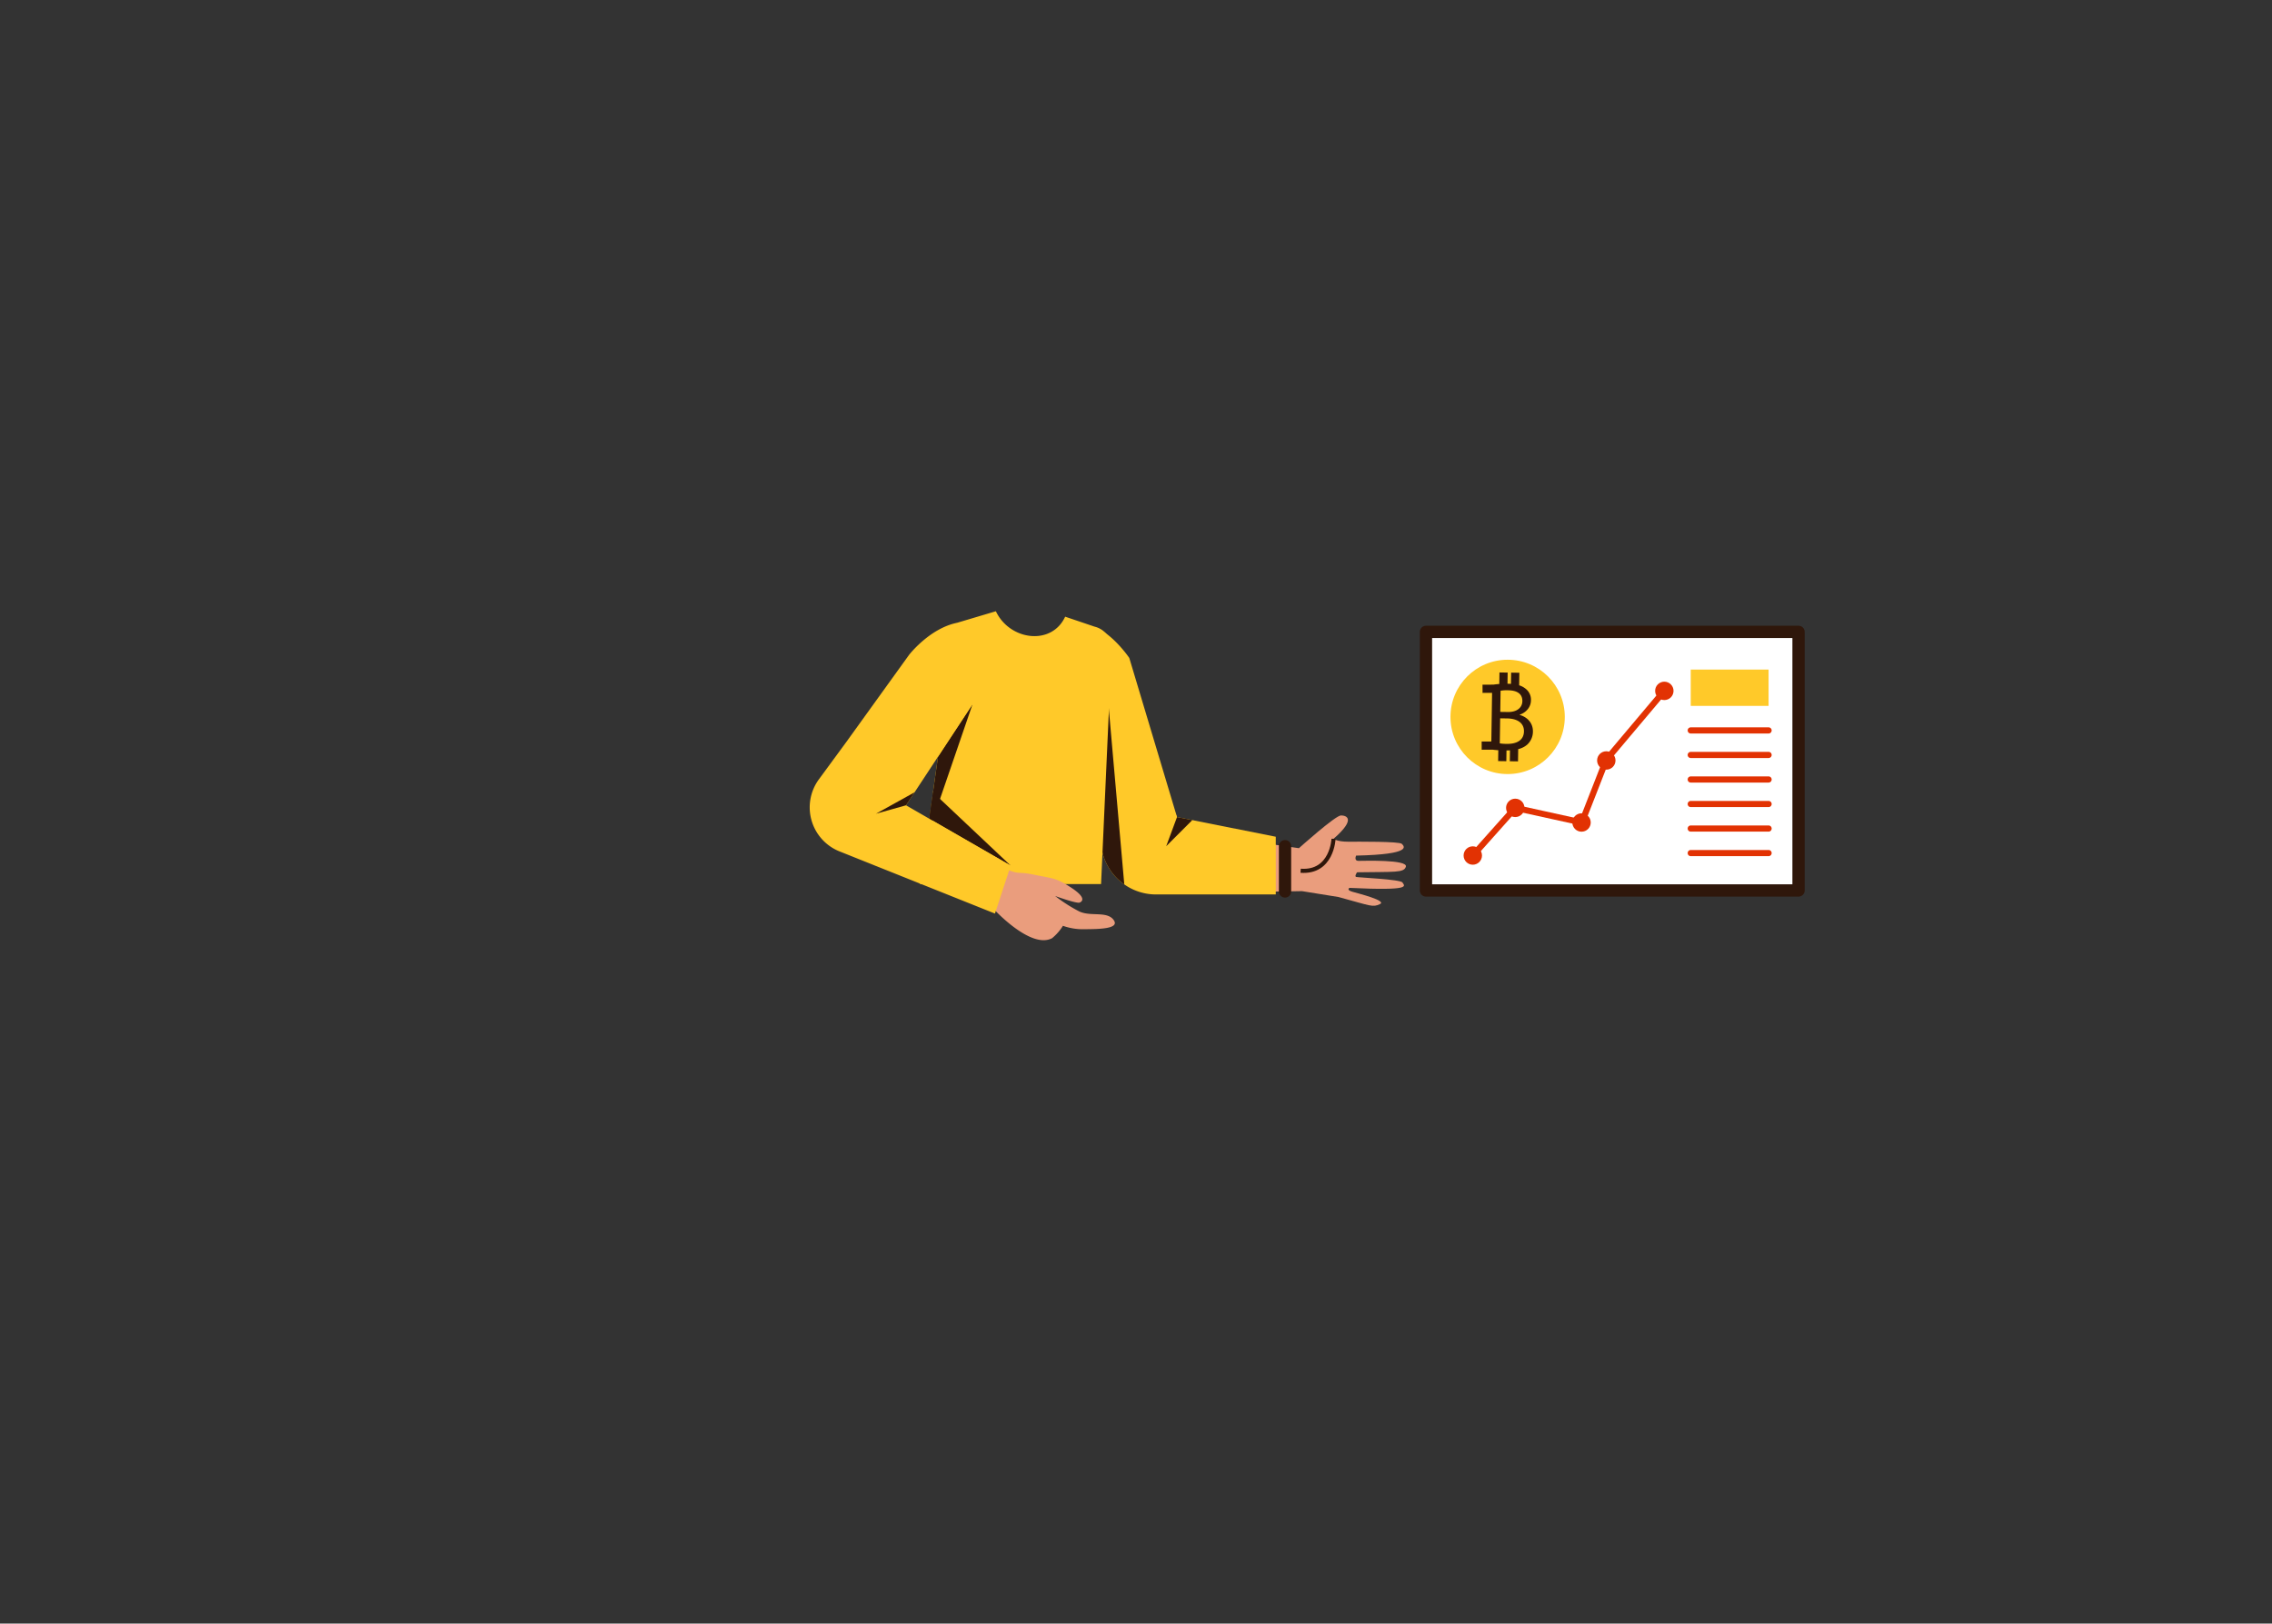 <svg xmlns="http://www.w3.org/2000/svg" viewBox="0 0 1109 792.52"><rect x="0" y="0" width="1109" height="792.52" fill="#333333" stroke="none"/><title>torso 17</title><g id="torso-14" data-name="torso"><path d="M560.118,366.058,577.615,405.879l56.413,8.145s17.799-15.989,20.514-15.989,7.542,1.684-3.62,11.4c0,0,1.679,1.421,7.024,1.421s25.118-.183,26.312,1.056c1.09,1.131,5.581,5.128-22.324,5.732,0,0-1.207,2.564,1.207,2.564s24.208-.732,23.078,2.866c-.961,3.058-5.581,2.413-23.832,2.715,0,0-1.358,1.961-.453,2.263s21.716,1.15,22.626,2.715c.968,1.666,5.214,4.134-25.859,2.626,0,0-1.745.994,1.423,1.899s17.045,4.374,13.425,6.034-4.073.905-20.212-3.469l-17.799-2.866s-75.796,1.81-83.489-3.62-23.304-64.257-23.304-64.257Z" fill="#ea9d7d"/><path d="M650.922,409.436s-.679,16.731-16.064,15.6" fill="none" stroke="#2f170b" stroke-miterlimit="10" stroke-width="2"/><line x1="627.238" y1="413.044" x2="627.238" y2="435.141" fill="none" stroke="#2f170b" stroke-linecap="round" stroke-linejoin="round" stroke-width="6"/><path d="M574.519,398.832l-23.256-77.548-.126-.257c-.811-1.171-7.495-10.572-15.502-14.429a1.005,1.005,0,0,0-1.44.938l1.905,58.801,1.258,44.106a26.928,26.928,0,0,0,27.568,26.153l57.794.008V408.431Z" fill="#ffc929"/><polygon points="581.985 400.319 569.243 413.044 574.519 398.832 581.985 400.319" fill="#2f170b"/><path d="M548.782,431.701l-7.743-87.874-3.588,68.177A26.89,26.89,0,0,0,548.782,431.701Z" fill="#2f170b"/><path d="M537.45,431.522H449.083l18-127.5,19.016-5.659c6.728,14.272,27.207,16.983,33.824,2.659h0l14.384,4.865a10.89,10.89,0,0,1,8.301,11.154Z" fill="#ffc929"/><polygon points="457.859 369.356 474.703 343.762 452.225 409.267 457.859 369.356" fill="#2f170b"/><polygon points="493.337 422.526 455.405 386.739 453.587 399.622 493.337 422.526" fill="#2f170b"/><rect x="696.04" y="308.447" width="181.86" height="126.207" fill="#fff"/><rect x="696.04" y="308.447" width="181.86" height="126.207" stroke-width="6" stroke="#2f170b" stroke-linecap="round" stroke-linejoin="round" fill="none"/><rect x="825.282" y="326.831" width="37.995" height="17.731" fill="#ffc929"/><path d="M863.278,358.037H825.282a1.5,1.5,0,0,1,0-3h37.996a1.5,1.5,0,0,1,0,3Z" fill="#e23203"/><path d="M863.278,370.01H825.282a1.5,1.5,0,0,1,0-3h37.996a1.5,1.5,0,0,1,0,3Z" fill="#e23203"/><path d="M863.278,381.985H825.282a1.5,1.5,0,0,1,0-3h37.996a1.5,1.5,0,0,1,0,3Z" fill="#e23203"/><path d="M863.278,393.959H825.282a1.5,1.5,0,0,1,0-3h37.996a1.5,1.5,0,0,1,0,3Z" fill="#e23203"/><path d="M863.278,405.934H825.282a1.5,1.5,0,0,1,0-3h37.996a1.5,1.5,0,0,1,0,3Z" fill="#e23203"/><path d="M863.278,417.908H825.282a1.5,1.5,0,0,1,0-3h37.996a1.5,1.5,0,0,1,0,3Z" fill="#e23203"/><polygon points="720.015 418.596 717.775 416.6 739.084 392.687 771.159 399.738 782.757 370.075 782.916 369.885 811.239 336.265 813.534 338.199 785.37 371.629 773.018 403.218 740.156 395.994 720.015 418.596" fill="#e23203"/><circle cx="718.895" cy="417.598" r="4.49" fill="#e23203"/><circle cx="739.62" cy="394.34" r="4.49" fill="#e23203"/><circle cx="771.974" cy="401.479" r="4.49" fill="#e23203"/><circle cx="784.063" cy="371.197" r="4.49" fill="#e23203"/><circle cx="812.387" cy="337.232" r="4.49" fill="#e23203"/><circle cx="735.897" cy="349.935" r="27.902" fill="#ffc929"/><path d="M748.244,357.106c.072-4.756-3.459-7.334-6.493-8.139l.001-.096c3.398-1.186,5.486-3.865,5.532-6.96a6.728,6.728,0,0,0-2.582-5.702,9.257,9.257,0,0,0-3.176-1.693l.092-6.127-4-.061-.083,5.487c-.508-.034-1.037-.058-1.598-.067-.036-0-.071 0-.107-0l.082-5.445-4-.061-.084,5.627c-1.05.078-2.011.187-2.825.317l-5.369.032.023,4,4.646-.027-.357,23.741-4.729.028.023,4,5.264-.031c.769.102,1.718.2,2.837.273l-.08,5.297,4,.061.079-5.25q.886-.01,1.707-.061l-.08,5.336,4,.061.09-5.981a10.371,10.371,0,0,0,4.379-2.177A8.647,8.647,0,0,0,748.244,357.106Zm-12.118-20.167c4.189.063,7.02,1.579,6.963,5.337-.046,3.094-2.648,5.338-7.026,5.272l-3.758-.057.155-10.322A17.778,17.778,0,0,1,736.127,336.939Zm-.583,26.164a22.077,22.077,0,0,1-3.47-.245l.184-12.226,3.426.052c4.518.068,8.252,1.932,8.186,6.31C743.8,361.654,739.826,363.167,735.544,363.103Z" fill="#2f170b"/><path d="M484.844,443.512s18.224,20.033,28.703,14.435a24.702,24.702,0,0,0,5.294-6.04,28.875,28.875,0,0,0,10.714,1.657c6.767-.045,17.279-.125,13.999-4.55s-11.202-1.466-16.779-4.132a76.075,76.075,0,0,1-11.747-7.52s10.464,3.785,11.927,3.215,3.319-2.461-4.1-7.303-8.799-4.391-17.777-6.249-6.648.129-13.592-2.609S411.837,413.044,484.844,443.512Z" fill="#ea9d7d"/><path d="M413.143,362.122l30.598-42.48s9.962-12.88,23.342-15.62l7.62,39.74-32.46,49.323L493.337,422.526l-7.68,23.418-75.866-30.351a23.153,23.153,0,0,1-10.064-35.198Z" fill="#ffc929"/><polygon points="442.243 393.085 427.547 397.206 446.419 386.739 442.243 393.085" fill="#2f170b"/></g></svg>